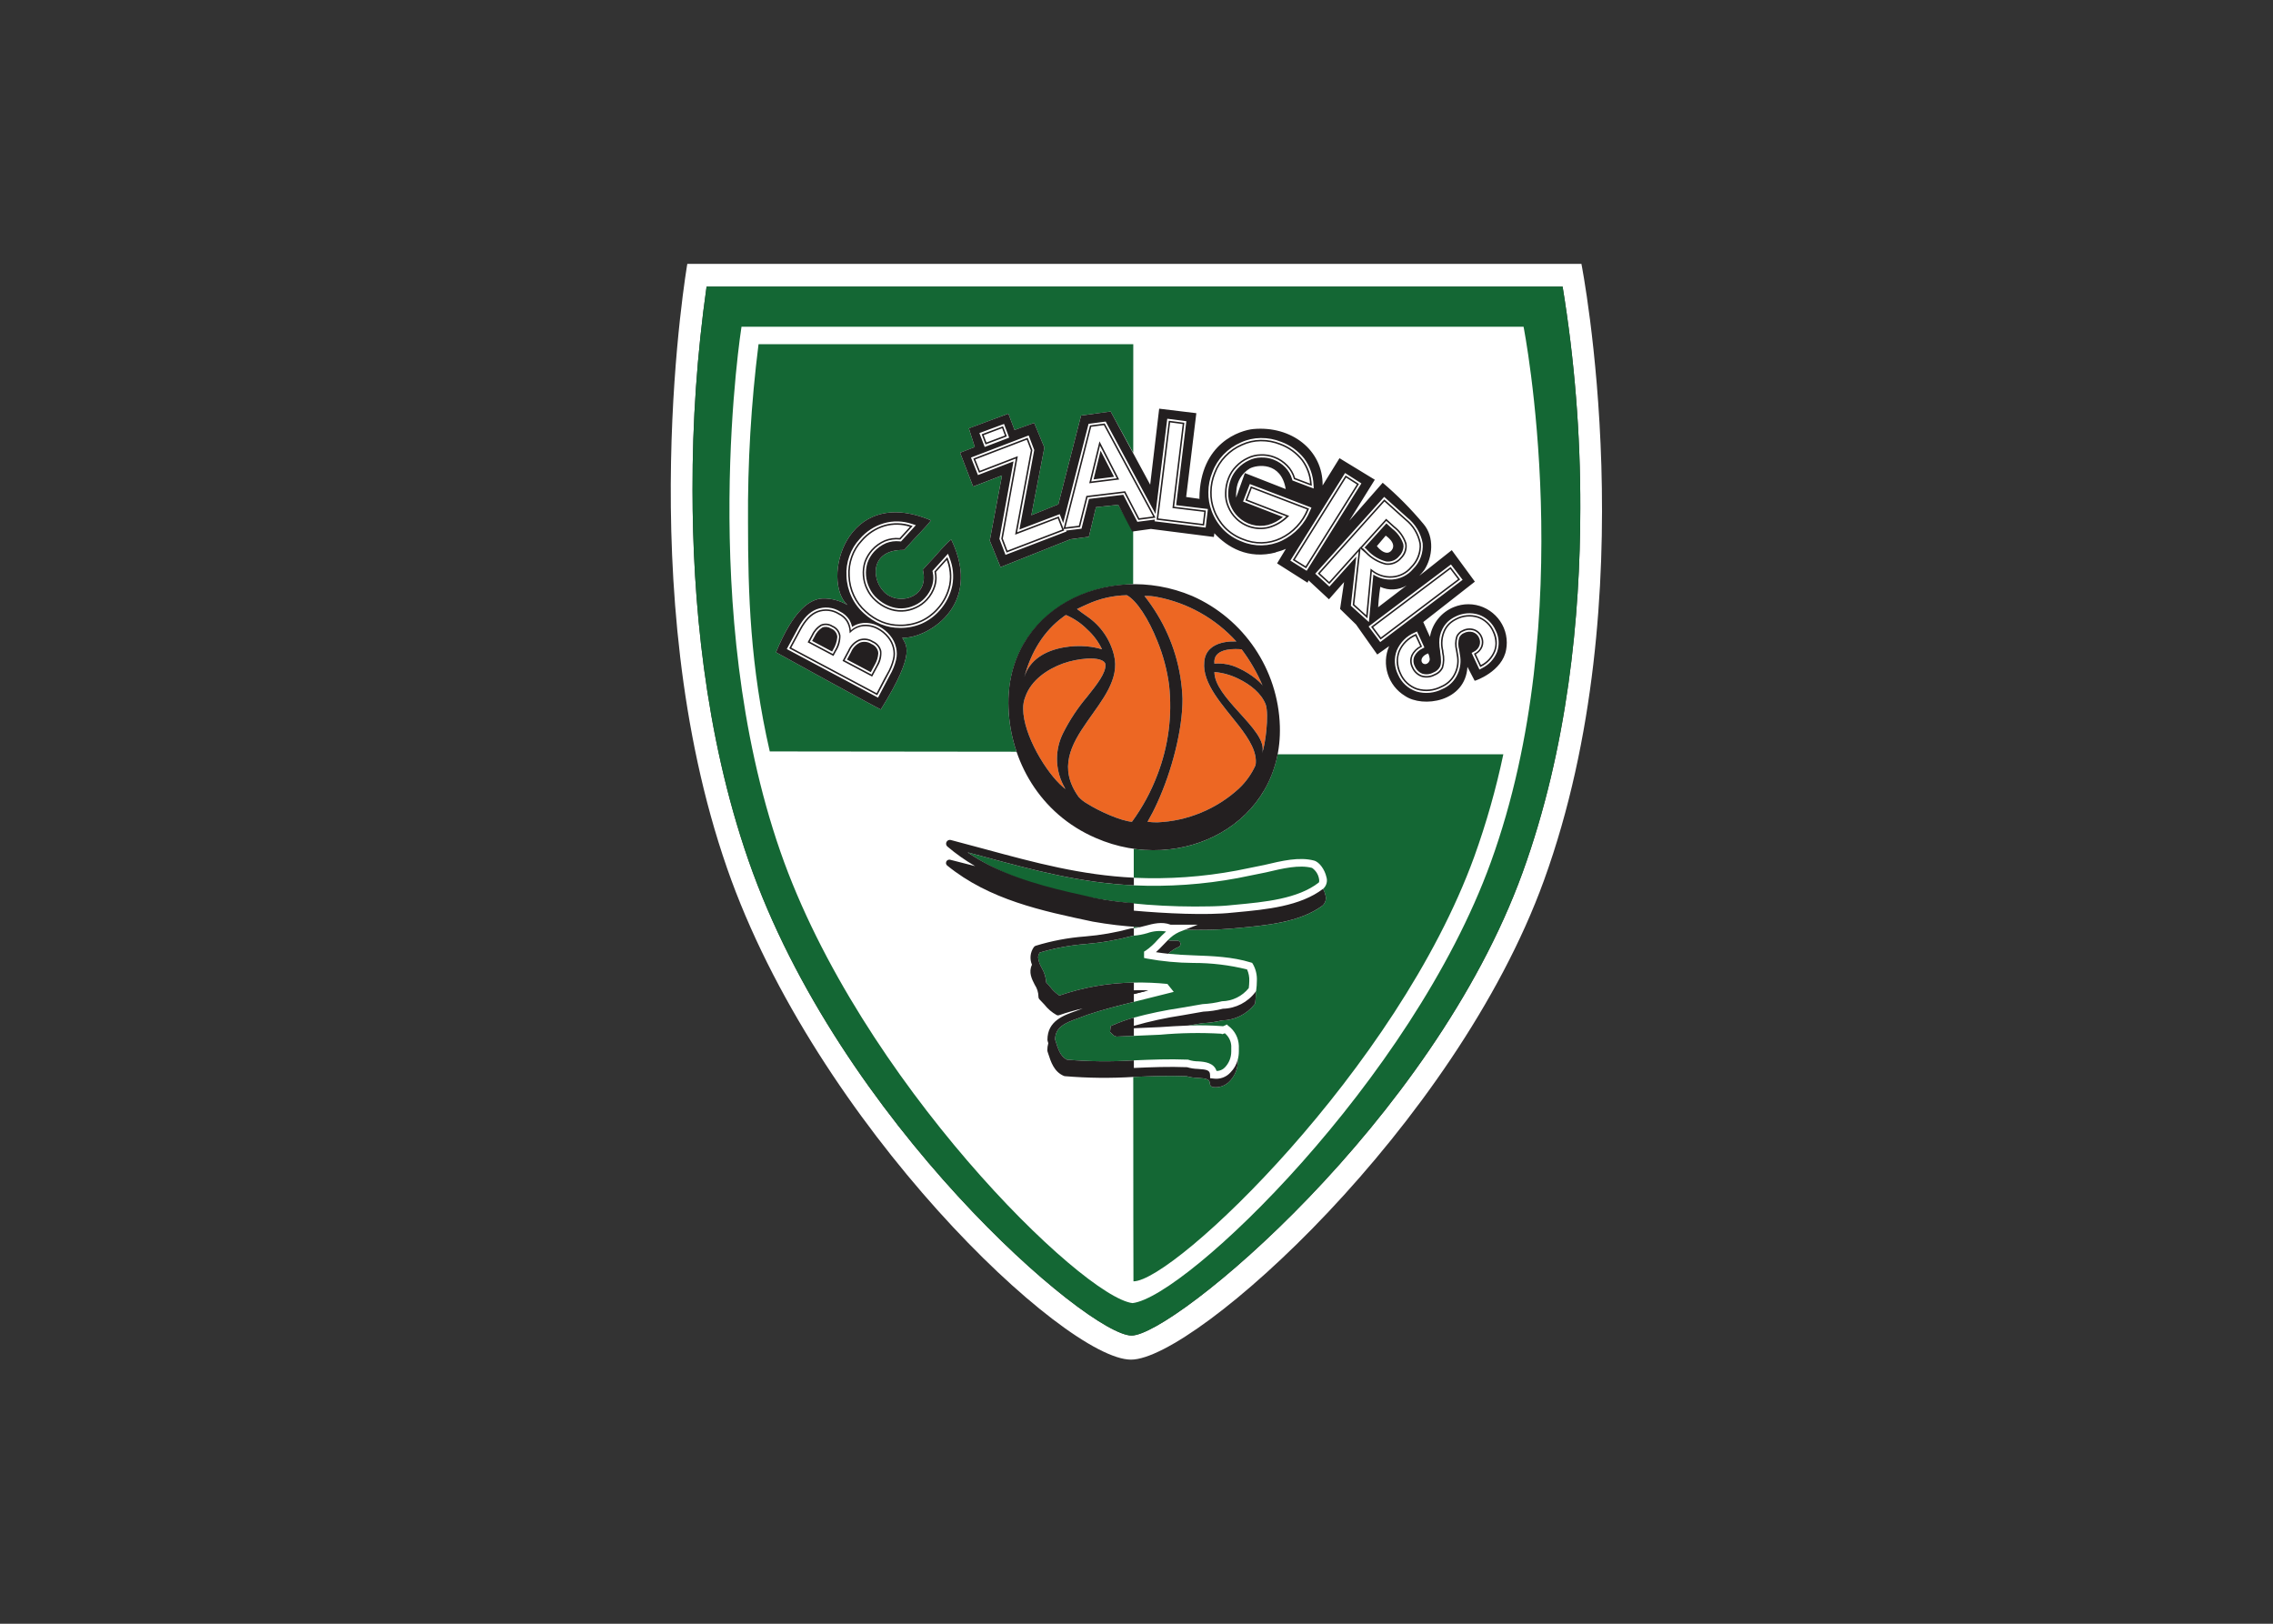 <svg clip-rule="evenodd" fill-rule="evenodd" stroke-linejoin="round" stroke-miterlimit="2" viewBox="0 0 560 400" xmlns="http://www.w3.org/2000/svg"><rect x="0" y="0" width="560" height="400" fill="#333333" stroke="none"/><g transform="matrix(1.114 0 0 1.114 165.256 65)"><path d="m10.405 8.339 183.03.32 4.472 33.859-1.597 38.011-9.903 49.511-11.498 27.151-21.721 32.582-19.165 18.526-20.763 18.847-11.5 5.749-15.012-6.709-19.805-18.845-10.541-14.374-20.124-28.429-21.401-47.914-6.708-44.399.319-28.11z" fill="#fff"/><path d="m3.66 0s-12.53 72.318 8.776 133.597c19.77 56.877 74.667 108.717 89.352 108.717 14.225 0 71.637-51.683 91.326-105.97 22.809-62.894 8.285-136.344 8.285-136.344zm193.581 5.037c2.647 16.205 3.955 32.6 3.91 49.02 0 23.839-2.771 52.992-12.771 80.568-19.996 55.134-77.221 102.362-86.469 102.362-9.574 0-64.606-47.189-84.717-105.043-9.768-28.095-12.378-58.005-12.378-81.943-.04-15.043.997-30.069 3.102-44.964z" fill="#fff"/><path d="m197.241 5.037c2.647 16.205 3.955 32.6 3.91 49.02 0 23.839-2.771 52.992-12.771 80.568-19.996 55.134-77.221 102.362-86.469 102.362-9.574 0-64.606-47.189-84.717-105.043-9.768-28.095-12.378-58.005-12.378-81.943-.04-15.043.997-30.069 3.102-44.964zm-131.595 125.102c1.705.456 3.439.919 3.439.919 11.197 3.034 21.434 5.801 33.333 6.377v.002c7.694.342 15.402-.197 22.974-1.608l.025-.004-.014.001-.002.001.002-.001h.002c.224-.046 6.192-1.252 6.192-1.252 3.789-.898 7.367-1.746 10.228-1 .794.547 1.342 1.384 1.526 2.33.113.508.052.836-.053.923-4.646 3.611-11.938 4.289-18.37 4.891l-.89.083c-.089.01-.179.018-.269.028-.09.009-.181.018-.274.027-.092.008-.183.016-.277.025-.094.008-.188.016-.282.024h-.001c-.095.007-.19.015-.286.022h-.001c-.096.007-.194.014-.291.02l-.001.001c-.098.007-.196.013-.294.02h-.002l-.299.017h-.002c-.1.006-.2.011-.302.017h-.003c-.1.005-.202.011-.304.015l-.002.001c-.104.005-.207.008-.311.012l-.002.001c-.103.004-.207.009-.312.013h-.003c-.105.004-.21.008-.316.011h-.004c-.105.004-.211.007-.318.01h-.004c-.106.003-.213.005-.32.008h-.005c-.109.003-.216.006-.324.007l-.004.001c-17.799.404-39.985-2.579-53.579-11.942zm21.964 45.843c-1.441-.701-1.976-2.396-2.529-4.204 0 0-.042-.138-.08-.264.043-2.699 2.092-3.636 5.226-4.733l1.91-.717c3.191-1.08 6.759-1.995 10.298-2.867l.038-.01.027-.006.028-.007c2.905-.718 5.808-1.452 8.712-2.183l-.814-1.014-.585-.742c-2.43-.245-4.872-.346-7.314-.304-.03.001-.061.001-.092.002v-.001c-5.617.072-11.186 1.041-16.496 2.87-.757-.509-1.427-1.136-1.986-1.857-.558-.72-.59-.65-.918-1.009l.002-.024c-.079-1.139-.422-2.244-1.002-3.227-.433-.711-.705-1.508-.796-2.335.03-.375.151-.736.355-1.052 3.333-.989 6.76-1.624 10.226-1.894 3.491-.291 6.948-.898 10.329-1.813.09-.002.179-.025.269-.033v.003c1.01-.086 2.008-.273 2.979-.561 1.328-.474 2.757-.598 4.147-.358-.664.575-1.287 1.226-1.898 1.868-.758.88-1.621 1.663-2.572 2.331l-.401.245v1.4l.662.144c3.371.617 6.788.938 10.215.962 4.012-.012 8.009.47 11.903 1.435.361.795.53 1.664.493 2.536-.007.532-.046 1.063-.116 1.589-1.442 1.802-3.614 2.869-5.921 2.91-1.405.351-2.842.564-4.289.635-.158.015-4.816.829-4.816.829-3.501.519-6.968 1.239-10.386 2.159v.001c-1.62.456-3.206 1.025-4.746 1.705-.272.121-.373.091-.406.386l-.121 1.076.826.79.159.08c.149.086.315.14.487.156l3.801-.164 5.785-.25c4.508-.408 9.04-.483 13.559-.225.057.039.163.112.163.112s.312-.105.617-.21c.832.683 1.345 1.681 1.416 2.755v1.273c.007 1.321-.506 2.593-1.428 3.539-.475.499-1.138.777-1.828.767-.568-1.807-2.573-2.037-4.023-2.123-.711 0-1.417-.106-2.096-.317l-.143-.061-.154-.006c-4.112-.162-7.964 0-11.691.157h-.008l-.003.001h-.031l-.002.001h-.009l-.002.001h-.028l-.003.001h-.023l-.01.001h-.006l-.002.001h-.025l-.002.001h-.02l-.002.001h-.001c-4.933.321-9.883.27-14.808-.152zm-25.571-115.002c-.629.232-3.992 4.14-3.992 4.14s-1.771 1.872-2.307 2.51c1.496 5.858-4.661 7.892-7.977 5.422-3.496-2.605-4.05-9.972 3.863-9.784 2.498-2.847 4.865-5.124 5.922-6.543-19.067-8.054-24.244 13.461-18.477 18.712-1.644-.971-3.525-1.47-5.434-1.441-2.809.1-6.439 2.421-10.366 11.894.677.399 22.125 12.178 23.184 12.651 8.102-13.025 5.421-14.271 4.74-15.875 4.919.356 18.068-6.686 10.844-21.687zm82.948 74.555c-.33-1.469-1.472-3.258-2.74-3.586-3.264-.853-7.04.043-11.037.991l-6.084 1.231c-7.453 1.392-15.04 1.925-22.615 1.589l-.076-.003v-.009l-.041-.002v-6.396c14.618 2.074 28.999-6.278 31.824-20.906h49.914c-1.618 7.675-3.762 15.23-6.418 22.61-17.08 47.058-66.425 93.945-75.386 93.945-.023 0-.036-21.02-.043-45.208.044-.002.204-.003.248-.005 3.682-.147 7.494-.304 11.533-.151.775.227 1.577.351 2.384.368 2.103.114 2.762.314 2.787 1.325.017.368.301.672.666.714 1.359.198 2.732-.276 3.678-1.27 1.159-1.169 1.814-2.747 1.822-4.393 0-.127-.005-.256-.014-.384.165-.597.249-1.213.249-1.832v-1.259c-.065-1.733-.912-3.347-2.301-4.385l-.393-.337-.152.134s-.486.204-.639.268l-.175-.014c-2.523-.191-5.054-.235-7.582-.13 1.343-.225 3.125-.52 3.182-.529 1.453-.062 2.896-.265 4.31-.606 2.814-.042 5.466-1.345 7.218-3.548.074-.097.121-.211.137-.332.097-.647.146-1.3.149-1.954 0-.182-.005-.368-.014-.558l.07-.101.029-.199c.094-.678.143-1.362.145-2.048.071-1.31-.237-2.614-.889-3.753l-.165-.24-.278-.085c-4.088-1.264-8.457-1.422-12.679-1.574-1.924-.068-3.778-.168-5.588-.351.648-.626 1.406-1.127 2.236-1.477.286-.11.476-.386.477-.692 0-.043-.004-.086-.011-.128-.063-.351-.372-.608-.728-.607h-1.636c-.131-.048-.262-.091-.392-.128.698-.747 1.536-1.351 2.466-1.777l1.336-.524c3.431.131 6.867.052 10.288-.237-.007.002.872-.079.872-.079 6.648-.595 14.181-1.27 19.215-5.001.661-.596.907-1.532.623-2.376-.109-.465-.278-.914-.504-1.336.029-.022.058-.044.088-.066.697-.668.945-1.684.634-2.599zm-41.248 11.153c-.434.102-.876.173-1.321.212v.001l-.023.002v-.325c.439.037.888.073 1.344.11zm84.864-132.789h-172.958s-9.956 62.743 8.602 116.084c17.577 50.525 66.757 98.471 77.876 99.831 11.86-1.36 61.712-49.203 79.22-97.442 19.867-54.743 7.26-118.473 7.26-118.473zm-166.706 93.922c-4.323-18.813-4.811-34.811-4.811-50.602-.098-13.19.68-26.372 2.327-39.459h82.877l-.008 24.019-4.996-9.125-6.544.89-5.026 19.632-5.968 2.408 2.879-14.972-2.251-5.445-4.346 1.57-1.36-3.612-8.744 3.247 1.309 4.135-3.246 1.257 2.88 7.485 6.387-2.46-2.709 14.403 2.382 5.875 15.466-6.165 4.073-.554 1.571-6.544 4.921-.524 3.305 5.698-.005 11.863c-14.739.248-28.218 10.612-27.569 27.329.116 3.307.717 6.58 1.782 9.713z" fill="#146734"/><path d="m131.577 97.444c-.961-2.486-3.404-4.414-5.97-5.661-1.677-.848-3.503-1.366-5.375-1.523 0 2.81 2.687 5.86 5.375 8.831 3.008 3.333 6.011 6.505 5.169 9.114.722-1.806 1.569-8.473.801-10.761zm-11.345-9.031c1.849-.16 3.708.187 5.375 1.004 2.926 1.323 5.25 3.491 5.334 3.973-1.223-2.9-2.799-5.638-4.695-8.15-.079 0-.319-.04-.639-.04-1.682-.079-5.735 0-5.375 3.213zm-2.243-.364c.359-5.137 7.098-4.534 7.098-4.534-4.605-5.087-10.742-8.541-17.481-9.836-.936-.193-1.892-.274-2.847-.241 1.034 1.304 1.985 2.671 2.847 4.095 3.422 5.629 5.341 12.044 5.571 18.627.04 6.784-2.362 16.019-5.571 23.004-.649 1.44-1.37 2.846-2.161 4.214.717.085 1.439.127 2.161.124 6.684-.291 13.058-2.922 18.001-7.431 1.576-1.474 2.843-3.247 3.727-5.215.441-2.813-1.403-5.744-3.727-8.754-3.529-4.536-8.1-9.273-7.618-14.053zm-7.779 5.1c-.445-3.35-1.321-6.629-2.604-9.755-1.924-4.858-4.571-8.953-6.738-10.117-3.032.054-6.02.737-8.775 2.005-.723.324-1.445.647-2.249 1.047.644.523 1.405 1.043 2.249 1.646 2.963 2.02 5.076 5.067 5.931 8.55 1.325 5.299-2.606 9.915-5.931 14.695-3.53 5.059-6.456 10.277-1.888 16.661.549.59 1.186 1.091 1.888 1.485 2.725 1.725 7.455 3.814 9.899 4.012 2.331-3.182 4.22-6.667 5.614-10.358 2.449-6.318 3.342-13.134 2.604-19.871zm-23.451-8.31c1.759-.321 3.553-.402 5.334-.24 1.114.101 2.214.316 3.284.641-.795-1.672-1.911-3.173-3.284-4.415-1.343-1.351-2.937-2.429-4.692-3.172-.229.123-.445.271-.642.441-4.25 3.095-7.095 7.749-8.579 13.329 1.123-3.856 4.65-5.86 8.579-6.584zm0 18.948c1.451-2.892 3.241-5.6 5.334-8.067 2.242-2.812 4.127-5.221 4.048-7.107-.121-1.005-1.764-1.447-4.048-1.324-1.819.119-3.613.483-5.334 1.082-3.528 1.284-7.054 3.694-8.339 7.349-.337.842-.5 1.743-.481 2.65v.079c.041 5.74 5.129 14.13 8.82 17.26.18.138.353.286.518.443-.159-.36-.358-.68-.518-1.003-1.787-3.573-1.787-7.788 0-11.362z" fill="#ed6723"/><path d="m126.569 52.563s7.38 2.861 8.815 3.415c-.963.836-2.104 1.443-3.335 1.775-2.359.563-4.85-.129-6.579-1.83-.712-.69-1.274-1.519-1.653-2.436-.385-.881-.564-1.839-.524-2.8.004-1.03.196-2.05.565-3.01.345-.925.881-1.767 1.573-2.47.686-.733 1.508-1.325 2.421-1.743.831-.411 1.745-.629 2.673-.637.938-.038 1.874.115 2.751.45.99.371 1.884.958 2.617 1.718.726.733 1.251 1.641 1.522 2.636l.078.27 4.707 1.778-.049-.864c-.099-2.077-.812-4.08-2.049-5.753-1.323-1.68-3.086-2.961-5.093-3.699-1.443-.579-2.986-.867-4.54-.846-1.509.013-2.999.346-4.37.976-1.453.625-2.765 1.535-3.86 2.676-1.077 1.118-1.913 2.446-2.455 3.901-.576 1.394-.877 2.887-.884 4.395-.034 1.432.212 2.857.722 4.195.574 1.535 1.456 2.935 2.592 4.115 1.155 1.159 2.544 2.056 4.075 2.631 2.837 1.191 6.05 1.126 8.836-.179 2.888-1.38 5.15-3.803 6.329-6.78l.242-.54-13.631-5.216-1.496 3.871z" fill="#fff"/><g fill="#231f20"><path d="m158.103 56.488-5.73 6.347 1.34 1.162c1.195 1.252 2.725 2.135 4.406 2.545 1.326.166 2.648-.357 3.501-1.386.908-.87 1.319-2.142 1.092-3.379-.483-1.479-1.403-2.778-2.637-3.725l-1.859-1.688zm.136.354c.215.194 1.61 1.461 1.61 1.461 1.181.9 2.065 2.136 2.535 3.545.044.207.067.418.068.631-.042.923-.428 1.798-1.082 2.451-.778.944-1.987 1.427-3.202 1.278-1.615-.401-3.083-1.255-4.229-2.461-1.147-1.206-.878-.761-1.087-.94.217-.241 5.173-5.732 5.387-5.965z"/><path d="m105.581 160.682c-1.053-.037-2.1-.037-3.146-.02v.805c.444-.11.891-.221 1.334-.329 0 0 1.033-.259 1.812-.456z"/><path d="m121.554 170.099c-.176-.118-.35-.237-.35-.237.067.045.208.147.35.237z"/><path d="m110.023 152.563c.648-.627 1.406-1.128 2.236-1.478.286-.11.476-.386.476-.692.001-.043-.003-.086-.01-.128-.063-.351-.372-.608-.728-.607h-1.637c-.13-.048-.261-.09-.391-.127-.375.365-.742.752-1.105 1.135-.505.533-1.025 1.06-1.561 1.546.897.143 1.803.258 2.72.351zm-7.605-5.662c-.144.013-.29.029-.431.029-.084 0-.167.012-.248.037-3.308.897-6.691 1.489-10.107 1.769-3.711.276-7.379.968-10.935 2.063-.168.06-.313.171-.414.318-.793 1.134-.943 2.601-.398 3.872-.81 1.675-.028 3.184.613 4.428.519.777.804 1.687.82 2.621-.007.233.079.459.24.627l1.082 1.141c.732.937 1.644 1.719 2.682 2.299.181.094.393.108.584.039 1.703-.596 3.439-1.091 5.2-1.484-.551.207-1.435.537-1.435.537-2.835.993-6.365 2.228-6.365 6.391 0 .084.013.168.037.249l.133.431.022.072c-.148.512-.222 1.043-.217 1.576-.001.078.011.155.035.23l.135.426c.615 1.918 1.314 4.093 3.487 5.004.066.031.138.049.211.056 5.117.43 10.259.481 15.384.154 3.682-.147 7.493-.304 11.533-.151.775.227 1.577.351 2.384.368 2.103.114 2.762.314 2.787 1.325.017.368.301.672.666.714 1.359.198 2.732-.276 3.678-1.27 1.159-1.169 1.814-2.747 1.822-4.393 0-.127-.005-.255-.015-.384-.272 1.053-.817 2.015-1.58 2.789-.951 1.068-2.38 1.586-3.794 1.373l-.73-.079-.02-.733c-.028-1.005-.629-1.194-2.685-1.317-.813-.019-1.62-.147-2.399-.381-4.03-.159-7.835.001-11.514.157-.085.004-.165.007-.248.009v-1.679c-4.933.321-9.883.27-14.808-.152-1.441-.701-1.976-2.396-2.529-4.204 0 0-.042-.138-.08-.264.043-2.699 2.092-3.636 5.226-4.733l1.91-.717c3.191-1.08 6.759-1.995 10.298-2.867l.011-.003-.028.007v-1.73c.45-.111.903-.223 1.351-.333 0 0 1.033-.259 1.812-.456-1.058-.037-2.111-.036-3.163-.018v-1.73l.017-.001v-.001c-5.617.072-11.186 1.041-16.496 2.87-.757-.509-1.427-1.136-1.986-1.857-.558-.72-.59-.65-.918-1.009l.002-.024c-.079-1.139-.422-2.244-1.002-3.227-.433-.711-.705-1.508-.796-2.335.029-.375.151-.736.355-1.052 3.333-.989 6.76-1.624 10.226-1.894 3.491-.291 6.948-.898 10.329-1.813.09-.002.179-.025.269-.033zm11.982 21.538c1.342-.224 3.122-.519 3.178-.528 1.453-.062 2.896-.265 4.31-.606 2.814-.042 5.466-1.345 7.218-3.548.074-.097.121-.211.137-.332.097-.647.146-1.3.149-1.954 0-.182-.005-.368-.014-.557l.07-.102-.114.166c-1.701 2.3-4.377 3.684-7.237 3.743-1.413.367-2.862.582-4.321.64l-4.695.823c-3.601.54-7.163 1.315-10.663 2.321v-1.819c-1.62.456-3.206 1.025-4.746 1.705-.272.121-.373.091-.406.386l-.121 1.076.826.79.159.08c.149.086.315.14.487.156l3.801-.164v-1.68c2.53-.109 5.675-.246 5.675-.246 2.14-.141 4.225-.278 6.307-.35zm-11.873-5.265.203-.05zm.26-.065c.019-.003.036-.008.055-.013-.019.005-.036.01-.055.013zm.326-.08c.018-.005.037-.009.055-.013-.018.004-.037.008-.055.013zm.072-.017.091-.024zm.146-.036c.017-.005.036-.009.053-.014-.017.005-.036.009-.053.014zm.108-.027c.072-.018.144-.036.217-.053-.073.017-.145.035-.217.053zm.239-.059.027-.007zm-1.16 13.239h-.006l-.003.001zm-.033.001-.009.001zm-.011.001h-.003l-.003.001h-.003zm42.295-36.595c-.109-.465-.279-.914-.504-1.336-5.057 3.87-12.559 4.572-19.182 5.19 0 0-.887.083-.875.082-5.695.624-14.864.181-21.782-.44l-.008-.001v-1.673l.017.001c-2.887-.199-5.759-.576-8.599-1.129-7.599-1.673-15.338-3.38-22.393-6.77-.041-.02-.081-.038-.122-.059-.107-.051-.213-.103-.319-.156l-.101-.05c-.099-.048-.198-.098-.296-.147l-.122-.062-.321-.164c-.03-.016-.06-.031-.09-.048-.121-.062-.241-.125-.361-.189l-.026-.014c-.111-.059-.222-.118-.332-.178-.039-.021-.078-.042-.116-.064-.114-.061-.227-.124-.341-.187l-.057-.033c-.124-.068-.247-.138-.371-.209l-.006-.002-.012-.008c-.119-.068-.238-.137-.356-.206-.025-.015-.051-.031-.077-.045-.247-.146-.493-.294-.737-.444l-.068-.041c-.118-.073-.237-.147-.355-.222l-.039-.024c-.125-.08-.25-.159-.375-.24l-.005-.003c-.127-.083-.254-.166-.381-.25l-.032-.021c-.127-.084-.253-.169-.379-.255 1.705.456 3.439.919 3.439.919 11.197 3.034 21.434 5.801 33.333 6.377v-1.678l.017.001v-.01c-11.728-.575-21.845-3.31-32.911-6.311l-7.577-2.024c-.07-.018-.142-.028-.214-.028-.461 0-.84.379-.84.84 0 .246.109.481.298.64 1.908 1.618 3.956 3.063 6.12 4.319l-5.53-1.411c-.058-.015-.118-.022-.178-.022-.404 0-.736.332-.736.736 0 .223.102.435.276.575 9.317 7.573 20.943 10.022 32.181 12.394 3.445.615 6.923 1.026 10.415 1.232.397-.089.804-.197 1.221-.309 1.721-.463 3.664-.976 5.576-.248h6.031l-2.796 1.098c3.431.131 6.867.052 10.288-.237-.007.002.872-.079.872-.079 6.648-.595 14.18-1.27 19.215-5.001.661-.596.907-1.532.623-2.376zm-10.062-37.313c.643 21.559-21.769 33.039-40.733 24.729-12.469-5.379-18.88-17.222-19.283-28.782-.843-21.722 21.689-32.721 40.61-24.732 11.461 5.039 19.033 16.27 19.406 28.785zm-3.13-4.779c-.961-2.486-3.404-4.414-5.97-5.661-1.677-.848-3.503-1.366-5.375-1.523 0 2.81 2.687 5.86 5.375 8.831 3.008 3.333 6.011 6.505 5.169 9.114.722-1.806 1.569-8.473.801-10.761zm-11.345-9.031c1.849-.16 3.708.187 5.375 1.004 2.926 1.323 5.25 3.491 5.334 3.973-1.223-2.9-2.799-5.638-4.695-8.15-.079 0-.319-.04-.639-.04-1.682-.079-5.735 0-5.375 3.213zm-2.243-.364c.359-5.137 7.098-4.534 7.098-4.534-4.605-5.087-10.742-8.541-17.481-9.836-.936-.193-1.892-.274-2.847-.241 1.034 1.304 1.985 2.671 2.847 4.095 3.422 5.629 5.341 12.044 5.571 18.627.04 6.784-2.362 16.019-5.571 23.004-.649 1.44-1.37 2.846-2.161 4.214.717.085 1.439.127 2.161.124 6.684-.291 13.058-2.922 18.001-7.431 1.576-1.474 2.843-3.247 3.727-5.215.441-2.813-1.403-5.744-3.727-8.754-3.529-4.536-8.1-9.273-7.618-14.053zm-7.779 5.1c-.445-3.35-1.321-6.629-2.604-9.755-1.924-4.858-4.571-8.953-6.738-10.117-3.032.054-6.02.737-8.775 2.005-.723.324-1.445.647-2.249 1.047.644.523 1.405 1.043 2.249 1.646 2.963 2.02 5.076 5.067 5.931 8.55 1.325 5.299-2.606 9.915-5.931 14.695-3.53 5.059-6.456 10.277-1.888 16.661.549.59 1.186 1.091 1.888 1.485 2.725 1.725 7.455 3.814 9.899 4.012 2.331-3.182 4.22-6.667 5.614-10.357 2.449-6.319 3.342-13.135 2.604-19.872zm-23.451-8.31c1.759-.321 3.553-.402 5.334-.24 1.114.101 2.214.316 3.284.641-.795-1.672-1.911-3.173-3.284-4.415-1.343-1.351-2.937-2.429-4.692-3.172-.229.123-.445.271-.642.441-4.25 3.095-7.095 7.749-8.579 13.329 1.123-3.856 4.65-5.86 8.579-6.584zm0 18.948c1.451-2.892 3.241-5.6 5.334-8.067 2.242-2.812 4.127-5.221 4.048-7.107-.121-1.005-1.764-1.447-4.048-1.324-1.819.119-3.613.483-5.334 1.082-3.528 1.284-7.054 3.694-8.339 7.349-.337.842-.5 1.743-.481 2.65v.079c.041 5.74 5.129 14.13 8.82 17.26.18.138.353.286.518.443-.159-.36-.358-.68-.518-1.003-1.787-3.573-1.787-7.788 0-11.362zm-24.72-42.807c-.629.232-3.992 4.14-3.992 4.14s-1.771 1.872-2.307 2.51c1.496 5.858-4.661 7.892-7.977 5.422-3.496-2.605-4.05-9.972 3.863-9.784 2.498-2.847 4.865-5.124 5.922-6.543-19.067-8.054-24.244 13.461-18.477 18.712-1.644-.971-3.525-1.47-5.434-1.441-2.809.1-6.439 2.421-10.366 11.894.677.399 22.125 12.178 23.184 12.651 8.102-13.025 5.421-14.271 4.74-15.875 4.919.356 18.068-6.686 10.844-21.687zm-.406 3.98-.327-.848-3.434 3.8.066.284c.22.959.182 1.96-.11 2.9-.326 1.033-.877 1.981-1.614 2.775-.64.699-1.417 1.259-2.282 1.645-1.778.846-3.834.901-5.654.151-.951-.384-1.825-.936-2.579-1.631-.753-.654-1.356-1.463-1.768-2.372-.851-1.74-1.002-3.743-.421-5.591.317-.881.8-1.694 1.423-2.393.74-.825 1.649-1.479 2.666-1.917.964-.377 2.005-.515 3.033-.403l.285.03 3.282-3.603-.833-.265c-2.007-.694-4.181-.752-6.222-.165-2.08.619-3.937 1.825-5.348 3.473-1.022 1.088-1.804 2.379-2.295 3.788-.509 1.413-.726 2.914-.637 4.412.056 1.585.434 3.141 1.109 4.575.652 1.408 1.59 2.664 2.755 3.688 1.096 1.022 2.369 1.836 3.756 2.403 1.338.539 2.767.813 4.21.807 1.644.024 3.275-.294 4.789-.935 1.489-.661 2.82-1.63 3.906-2.844 1.444-1.575 2.438-3.509 2.879-5.6.383-2.073.163-4.213-.635-6.164zm-11.809 19.859c-.224-.977-.679-1.886-1.328-2.65-.663-.822-1.486-1.499-2.42-1.992-1.099-.606-2.355-.868-3.604-.751-.85.089-1.665.386-2.373.864-.115-.548-.316-1.074-.594-1.56-.501-.788-1.211-1.423-2.05-1.834-1.565-.983-3.506-1.169-5.228-.5-1.551.602-2.89 1.967-4.077 4.167l-2.488 4.617 20.176 10.745 2.605-4.94c.632-1.066 1.1-2.221 1.386-3.427.218-.9.216-1.84-.005-2.739zm-10.846 2.686c.316-.593.901-1.684.901-1.684.384-.919 1.098-1.661 2.001-2.081.844-.296 1.782-.174 2.522.328.725.292 1.268.915 1.458 1.673.025.135.037.271.037.408-.062.869-.32 1.712-.754 2.467s-.585 1.088-.9 1.675c-.764-.405-4.495-2.379-5.265-2.786zm-3.073-2.177s-.112.202-.218.402c-.728-.386-3.682-1.951-4.422-2.344.237-.443.539-.996.539-.996.365-.817.965-1.507 1.723-1.982.637-.237 1.352-.152 1.915.228.709.26 1.229.878 1.365 1.621.016.1.024.202.024.304-.086.982-.404 1.931-.926 2.767zm13.538-.417c-.211-.918-.638-1.773-1.247-2.492-.631-.784-1.417-1.43-2.309-1.897-1.027-.567-2.202-.813-3.371-.707-.999.117-1.938.542-2.686 1.215-.065-.74-.291-1.457-.662-2.101-.463-.723-1.115-1.304-1.886-1.681-1.464-.928-3.285-1.109-4.904-.488-1.469.568-2.74 1.875-3.883 3.991l-2.301 4.268 19.48 10.375 2.422-4.591c.61-1.035 1.064-2.153 1.349-3.32.206-.845.205-1.727-.002-2.572zm-.327 2.502c-.279 1.135-.723 2.224-1.318 3.23s-2.117 4.016-2.265 4.295c-.292-.156-18.589-9.904-18.881-10.058.149-.276 2.14-3.968 2.14-3.968 1.105-2.044 2.317-3.3 3.711-3.841 1.528-.58 3.243-.404 4.622.475.716.348 1.324.887 1.754 1.558.398.675.625 1.437.661 2.22l.018.366.267-.252c.738-.725 1.7-1.179 2.729-1.288 1.101-.1 2.208.133 3.175.669.851.447 1.602 1.063 2.206 1.812.576.68.981 1.488 1.181 2.357.195.797.195 1.629 0 2.425zm12.152-22.31-.1-.255-2.868 3.175.023.086c.232 1.027.192 2.096-.118 3.102-.344 1.088-.925 2.087-1.701 2.924-.675.738-1.495 1.33-2.408 1.737-.945.436-1.968.679-3.008.713-1.011.008-2.015-.18-2.956-.553-.995-.401-1.908-.979-2.696-1.707-.791-.688-1.425-1.537-1.861-2.491-.478-.931-.748-1.956-.792-3.002-.081-.977.039-1.96.355-2.888.338-.929.848-1.786 1.503-2.527.778-.868 1.735-1.556 2.806-2.016 1.025-.402 2.133-.55 3.228-.431l.085.008 2.737-3.001-.249-.081c-1.934-.669-4.027-.726-5.995-.164-2.008.601-3.802 1.768-5.165 3.361-.986 1.049-1.741 2.294-2.215 3.653-.492 1.364-.701 2.814-.615 4.262.051 1.532.413 3.038 1.066 4.426.63 1.361 1.537 2.575 2.664 3.565 1.065.991 2.3 1.782 3.645 2.333 1.29.52 2.67.784 4.061.777 1.589.026 3.166-.281 4.63-.9 1.438-.638 2.724-1.574 3.771-2.748 1.399-1.52 2.362-3.389 2.786-5.41.37-2.001.157-4.066-.613-5.949zm.283 5.884c-.414 1.962-1.349 3.776-2.707 5.25-1.016 1.138-2.263 2.047-3.658 2.664-1.42.601-2.95.899-4.492.873-1.349.006-2.685-.251-3.936-.754-1.308-.536-2.509-1.305-3.542-2.27-1.094-.96-1.976-2.139-2.587-3.46-.634-1.348-.985-2.811-1.033-4.299-.086-1.404.116-2.81.594-4.134.46-1.316 1.191-2.521 2.146-3.537 1.32-1.547 3.06-2.68 5.009-3.263 1.814-.516 3.742-.482 5.537.095-.319.349-2.166 2.374-2.259 2.478-1.122-.109-2.254.049-3.304.46-1.117.48-2.117 1.198-2.929 2.103-.685.773-1.218 1.668-1.57 2.638-.643 2.032-.48 4.235.454 6.151.454.994 1.115 1.879 1.939 2.596.816.752 1.762 1.35 2.791 1.765 2.007.825 4.271.765 6.231-.164.956-.428 1.813-1.046 2.52-1.819.809-.873 1.414-1.914 1.771-3.049.188-.608.284-1.241.284-1.877-.003-.44-.053-.877-.149-1.306.088-.098 2.039-2.257 2.374-2.63.44 1.163.673 2.395.689 3.639.001.621-.057 1.24-.173 1.85zm-14.973 14.619c-.227-.974-.906-1.784-1.825-2.178-.926-.608-2.085-.745-3.127-.371-1.074.476-1.929 1.342-2.391 2.422l-1.248 2.326 6.554 3.47 1.253-2.329c.612-1 .886-2.171.784-3.34zm-1.083 3.186s-.954 1.773-1.092 2.028c-.274-.143-5.681-3.007-5.96-3.153.14-.261 1.092-2.031 1.092-2.031.426-1.006 1.216-1.815 2.212-2.264.951-.335 2.006-.205 2.847.352.831.344 1.447 1.069 1.653 1.945.027.158.042.318.042.478-.061.931-.332 1.835-.794 2.645zm-7.962-6.612c-.155-.984-.82-1.816-1.745-2.185-.765-.492-1.723-.585-2.568-.247-.906.534-1.625 1.336-2.057 2.296l-.892 1.643 5.71 3.025.564-1.035c.677-1.038 1.022-2.258.988-3.497zm-1.282 3.336-.407.742c-.269-.144-4.837-2.564-5.112-2.709.129-.242.728-1.346.728-1.346.397-.894 1.061-1.644 1.899-2.148.75-.298 1.6-.209 2.272.238.824.321 1.421 1.054 1.569 1.926.015.113.022.228.021.343-.085 1.047-.417 2.06-.97 2.954zm136.942-9.62c-2.785 1.131-4.792 3.631-5.293 6.595l-1.48-3.279 11.415-8.934-5.107-6.966s-3.684 2.92-5.84 4.625c-.187.149-.677.527-1.348 1.042.405-.405.78-.84 1.12-1.301 1.79-2.725 2.331-7.252-.214-10.188-2.733-3.28-5.743-6.319-8.996-9.084l-7.384 8.405 5.638-9.074-7.808-4.761-3.735 6.037c.111-7.869-6.937-13.246-15.309-12.485-2.841.258-11.826 3.027-11.936 15.286l.052.158-2.984-.419 2.251-18.531-8.219-.996-1.989 16.804-8.741-16.176-6.544.89-5.026 19.632-5.968 2.408 2.879-14.972-2.251-5.445-4.346 1.57-1.36-3.612-8.744 3.247 1.309 4.135-3.246 1.257 2.88 7.485 6.387-2.46-2.709 14.403 2.382 5.875 15.466-6.165 4.073-.554 1.571-6.544 4.921-.524 3.09 5.916 4.135-.576 13.926 1.779.109-.83c2.839 3.051 7.418 5.888 13.658 4.234-.361-.065.679-.097 2.162-.787l-1.947 3.222 6.732 4.272.233-.512 4.504 4.181 3.343-3.809-.882 5.943 3.529 3.438 4.691 6.64 2.637-1.862c-1.751 4.009-.248 8.746 3.494 11.011 3.925 2.691 13.367 1.369 13.817-6.415l1.599 3.071c.102.045 6.16-2.06 6.966-6.919.091-.5.137-1.008.137-1.517 0-4.659-3.834-8.492-8.492-8.492-1.1 0-2.189.213-3.207.628zm-79.687-28.23c.259-1.06 1.115-4.563 1.551-6.352.842 1.636 2.489 4.829 2.983 5.787-1.023.127-3.496.436-4.534.565zm-7.483 7.69s-7.401 2.818-8.914 3.395c.328-1.761 3.276-17.586 3.276-17.586l-1.225-3.216-.523.2-12.243 4.686 1.549 3.87s6.394-2.464 7.864-3.03c-.321 1.758-3.12 17.14-3.12 17.14l1.346 3.538 13.487-5.167-.08-.205 3.397-.416s1.489-5.916 1.656-6.581c.662-.08 6.923-.835 7.592-.917.317.614 3.109 5.98 3.109 5.98l3.857-.498-.047.382 11.291 1.386.497-4.102s-6.08-.734-7.025-.848c.129-1.049 2.26-18.57 2.26-18.57l-4.221-.547-.069.559-2.531 20.493-11.019-20.426-.384.052-3.402.452-5.612 21.937-.766-1.962zm-12.314-19.954-5.45 2.02 1.17 3.068 5.41-2.059zm52.86 17.161s7.38 2.861 8.815 3.415c-.963.836-2.104 1.443-3.335 1.775-2.359.563-4.85-.129-6.579-1.83-.712-.69-1.274-1.519-1.653-2.436-.385-.881-.564-1.839-.524-2.8.004-1.03.196-2.05.565-3.01.345-.925.881-1.767 1.573-2.47.686-.733 1.508-1.325 2.421-1.743.831-.411 1.745-.629 2.673-.637.938-.038 1.874.115 2.751.45.99.371 1.884.958 2.617 1.718.726.733 1.251 1.641 1.522 2.636l.078.27 4.707 1.778-.049-.864c-.099-2.077-.812-4.08-2.049-5.753-1.323-1.68-3.086-2.961-5.093-3.699-1.443-.579-2.986-.867-4.54-.846-1.509.013-2.999.346-4.37.976-1.453.625-2.765 1.535-3.86 2.676-1.077 1.118-1.913 2.446-2.455 3.901-.576 1.394-.877 2.887-.884 4.395-.034 1.432.212 2.857.722 4.195.574 1.535 1.456 2.935 2.592 4.115 1.155 1.159 2.544 2.056 4.075 2.631 2.837 1.191 6.05 1.126 8.836-.179 2.888-1.38 5.15-3.803 6.329-6.78l.242-.54-13.631-5.216-1.496 3.871zm22.558-6.308-.299.479-11.807 18.891 3.617 2.248 12.101-19.318zm13.755 9.85-5.103-4.574-.372.416-14.871 16.567 3.131 2.856s4.355-4.851 5.951-6.631c-.285 2.565-1.209 10.864-1.209 10.864l3.991 3.609s.836-8.939.984-10.504c1.235.809 2.702 1.193 4.175 1.093 1.792-.116 3.461-.958 4.621-2.329 1.511-1.486 2.286-3.57 2.114-5.682-.415-2.244-1.627-4.264-3.412-5.685zm-4.665 9.713c-1.533-.391-2.924-1.21-4.011-2.359s-.431-.372-.793-.688c.615-.684 4.245-4.703 4.856-5.375.48.436 1.318 1.197 1.318 1.197 1.118.85 1.958 2.013 2.413 3.341.039.182.059.367.061.553-.043.825-.394 1.605-.984 2.183-.689.851-1.773 1.286-2.86 1.148zm14.333.661-.445.336-17.772 13.378 2.572 3.444 18.219-13.761zm9.893 14.608c-.703-1.627-2.051-2.891-3.719-3.49-1.727-.558-3.606-.406-5.221.421-.596.289-1.148.662-1.64 1.106-.477.456-.874.989-1.174 1.577-.499.938-.75 1.988-.727 3.05.007.602.068 1.203.184 1.794.004.052.03.363.03.363l.009.075.006.066c.095.563.146 1.133.152 1.705.023.439-.042.879-.193 1.292-.308.619-.844 1.096-1.495 1.329-.741.406-1.615.499-2.425.259-.76-.292-1.367-.884-1.678-1.636-.36-.678-.399-1.483-.106-2.192.368-.759.987-1.368 1.751-1.723l.476-.245-1.631-3.541-.512.236c-1.776.75-3.194 2.16-3.955 3.931-.66 1.733-.57 3.666.249 5.33.761 1.787 2.254 3.163 4.096 3.777 1.912.562 3.97.363 5.739-.553 1.332-.56 2.434-1.557 3.123-2.826.716-1.285 1.007-2.764.832-4.225-.001-.019-.249-1.596-.249-1.596-.254-.873-.258-1.8-.01-2.675.093-.235.237-.447.421-.621.162-.181.365-.32.592-.406.622-.338 1.352-.418 2.032-.223.613.196 1.109.65 1.358 1.242.257.535.292 1.151.097 1.711-.219.613-.675 1.113-1.266 1.386l-.471.25 1.73 3.687.52-.282c1.537-.738 2.742-2.028 3.374-3.612.56-1.553.452-3.271-.299-4.741zm-55.475-34.821-1.938 5.444c-.017-.525.003-1.05.06-1.571.123-2.001 1.217-3.819 2.927-4.866 1.595-.883 6.961-1.6 7.987 4.531zm29.242 16.091 1.906-2.251s2.565 1.638 1.315 3.237c-1.389 1.775-3.702-1.374-3.221-.986zm.233 13.578c-.013-.105.177-2.608.474-4.504 1.872.866 4.057.75 5.826-.31-2.929 2.241-6.3 4.814-6.3 4.814zm10.564 12.564c-1.175.169-1.6-1.597.506-2.354.16.316.262.658.303 1.009.023.091.035.183.035.277 0 .507-.351.951-.844 1.068zm-71.151-53.182-3.142.418-5.862 22.921 3.67-.447s1.602-6.364 1.656-6.582c.22-.026 7.907-.954 8.127-.981.106.2 3.112 5.977 3.112 5.977l3.791-.491-11.237-20.83zm-.07.348c.108.201 10.667 19.777 10.893 20.196-.404.052-2.872.371-3.074.398-.105-.203-3.109-5.976-3.109-5.976l-8.588 1.038s-1.601 6.366-1.655 6.583c-.198.024-2.55.309-2.953.359.12-.464 5.629-22.008 5.686-22.225.201-.025 2.594-.346 2.8-.373zm-1.079 4.019-2.16 8.839 6.62-.829-4.352-8.448zm.217.516c.363.699 3.526 6.835 3.723 7.22-.423.053-5.229.653-5.656.707.104-.424 1.75-7.161 1.933-7.927zm-9.126 15.661s-8.674 3.305-9.202 3.506c.105-.571 3.386-18.165 3.386-18.165l-1.046-2.746-.158.061-11.871 4.542 1.258 3.139s7.629-2.941 8.152-3.141c-.103.571-3.227 17.72-3.227 17.72l1.167 3.07 12.756-4.887zm-12.36 4.884c.018-.091 3.316-18.218 3.316-18.218s-8.104 3.122-8.401 3.239c-.105-.259-.902-2.248-1.005-2.514.305-.118 11.091-4.246 11.394-4.36.103.27.861 2.261.892 2.341-.019.092-3.479 18.663-3.479 18.663s9.149-3.488 9.451-3.601c.102.26.866 2.207.967 2.473-.303.115-11.819 4.527-12.12 4.644-.105-.278-.983-2.586-1.015-2.667zm.046-24.832-.156.058-4.56 1.716.846 2.253 4.716-1.775zm-4.282 1.971c.281-.107 3.805-1.432 4.085-1.537.094.242.52 1.381.61 1.621-.281.108-3.806 1.432-4.088 1.539-.09-.244-.518-1.381-.607-1.623zm40.924-3.027-2.684 21.73 10.51 1.294.403-3.322s-6.707-.811-7.024-.849c.038-.329 2.259-18.574 2.259-18.574l-3.442-.446zm.315.21c.285.036 2.494.324 2.775.36-.039.326-2.262 18.576-2.262 18.576s6.708.81 7.027.848c-.034.282-.288 2.373-.322 2.654-.32-.039-9.523-1.172-9.841-1.21.039-.326 2.582-20.9 2.623-21.228zm20.039 3.842c-1.459.013-2.898.334-4.223.943-1.403.604-2.671 1.482-3.73 2.584-1.043 1.079-1.852 2.363-2.375 3.77-.559 1.351-.85 2.797-.858 4.259-.036 1.385.201 2.763.697 4.056.552 1.483 1.403 2.837 2.5 3.977 1.116 1.119 2.458 1.986 3.936 2.543 2.739 1.15 5.84 1.089 8.531-.168 2.802-1.344 4.995-3.697 6.141-6.585l.07-.162-12.88-4.929-1.212 3.14s8.565 3.32 9.06 3.514c-1.118 1.085-2.492 1.87-3.994 2.284-2.493.597-5.124-.135-6.95-1.934-.75-.728-1.342-1.602-1.739-2.568-.405-.932-.595-1.944-.554-2.96.005-1.073.207-2.136.595-3.136.36-.977.925-1.866 1.658-2.606.718-.767 1.579-1.386 2.535-1.824.883-.434 1.853-.664 2.837-.672.985-.039 1.967.122 2.888.474 1.045.393 1.99 1.013 2.765 1.817.77.778 1.327 1.742 1.617 2.797l.023.081 3.955 1.495-.015-.259c-.093-2.002-.779-3.931-1.971-5.542-1.279-1.621-2.983-2.857-4.921-3.569-1.393-.561-2.884-.84-4.386-.82zm-3.934 21.817c-1.434-.54-2.735-1.381-3.816-2.466-1.066-1.106-1.891-2.42-2.424-3.86-.48-1.253-.709-2.589-.676-3.93.008-1.422.291-2.83.834-4.144.51-1.366 1.296-2.611 2.31-3.659 1.027-1.07 2.258-1.923 3.622-2.508 1.283-.59 2.677-.901 4.09-.913 1.459-.019 2.907.252 4.261.796 1.879.691 3.531 1.888 4.773 3.458 1.092 1.487 1.74 3.254 1.869 5.094-.443-.167-3.191-1.204-3.308-1.249-.306-1.076-.877-2.058-1.662-2.855-.808-.838-1.793-1.485-2.883-1.894-.961-.369-1.988-.538-3.017-.497-1.031.008-2.048.248-2.973.703-.992.454-1.887 1.097-2.633 1.893-.765.774-1.356 1.702-1.733 2.722-.4 1.037-.609 2.138-.616 3.249-.044 1.062.155 2.121.58 3.096.412 1.007 1.028 1.918 1.81 2.676 1.909 1.883 4.663 2.65 7.271 2.023 1.648-.451 3.149-1.329 4.351-2.544l.196-.184s-8.956-3.471-9.259-3.587c.1-.264.866-2.25.969-2.515.3.116 11.884 4.548 12.223 4.679-1.119 2.742-3.219 4.974-5.889 6.257-2.606 1.234-5.619 1.292-8.27.159zm31.153-8.516-14.611 16.277 2.552 2.326s5.878-6.545 6.506-7.246c-.108.956-1.325 11.879-1.325 11.879l3.262 2.948s.924-9.848.973-10.387c1.268 1.003 2.863 1.503 4.476 1.403 1.692-.101 3.268-.897 4.354-2.197 1.446-1.398 2.188-3.377 2.017-5.381-.404-2.147-1.571-4.077-3.283-5.434l-4.809-4.313zm.138.351c.234.212 4.557 4.087 4.557 4.087 1.651 1.304 2.779 3.16 3.176 5.227.023.209.036.419.037.629-.061 1.691-.768 3.297-1.974 4.484-1.029 1.235-2.524 1.99-4.128 2.085-1.632.102-3.241-.435-4.484-1.497l-.244-.194s-.909 9.687-.967 10.313c-.408-.368-2.524-2.28-2.635-2.382.017-.171 1.422-12.752 1.422-12.752s-6.761 7.531-6.981 7.776c-.212-.194-1.844-1.685-2.052-1.874.215-.244 14.052-15.658 14.273-15.902zm14.502 14.568-17.459 13.143 2.103 2.813 17.592-13.285-2.102-2.772zm.068.37c.172.226 1.526 2.008 1.696 2.235-.264.199-16.791 12.679-17.053 12.879-.174-.228-1.528-2.047-1.697-2.273.261-.197 16.793-12.645 17.054-12.841zm1.258 10.877c-.559.272-1.077.622-1.539 1.039-.442.423-.809.917-1.086 1.462-.716 1.447-.893 3.104-.5 4.67-.002-.033.024.308.024.308l.011.104c.268 1.068.246 2.188-.064 3.244-.345.71-.953 1.259-1.694 1.529-.83.448-1.804.548-2.706.277-.866-.326-1.559-.995-1.916-1.848-.401-.774-.444-1.686-.118-2.495.404-.849 1.09-1.531 1.941-1.931l.142-.074-1.309-2.843-.155.073c-1.685.709-3.032 2.044-3.756 3.722-.628 1.632-.54 3.455.242 5.019.716 1.685 2.122 2.984 3.858 3.564 1.818.531 3.772.34 5.452-.533 1.255-.525 2.294-1.462 2.945-2.657.679-1.22.955-2.624.789-4.01-.002-.006-.246-1.552-.246-1.552-.258-.958-.249-1.968.025-2.922.11-.273.277-.521.491-.724.197-.218.443-.386.718-.489.709-.376 1.536-.461 2.307-.238.713.231 1.294.758 1.591 1.447.303.629.345 1.353.116 2.013-.253.706-.776 1.282-1.453 1.602l-.142.076 1.393 2.971.157-.083c1.45-.695 2.589-1.909 3.189-3.402.523-1.457.419-3.069-.287-4.447-.661-1.528-1.925-2.716-3.49-3.281-1.632-.522-3.406-.375-4.93.409zm-2.766 7.432-.025-.294c-.381-1.501-.217-3.089.463-4.48.261-.512.607-.978 1.021-1.377.436-.392.924-.72 1.451-.976 1.445-.746 3.128-.889 4.677-.397 1.482.53 2.676 1.656 3.292 3.104.373.783.574 1.637.592 2.505 0 .575-.107 1.145-.314 1.682-.548 1.358-1.572 2.47-2.879 3.129-.137-.286-1.022-2.166-1.115-2.372.688-.359 1.218-.963 1.486-1.691.108-.308.162-.632.162-.957-.003-.452-.103-.897-.293-1.306-.334-.777-.99-1.371-1.796-1.627-.848-.25-1.762-.16-2.546.251-.316.122-.599.317-.826.569-.241.228-.43.507-.553.816-.307 1.013-.324 2.093-.048 3.116l.24 1.523c.161 1.318-.1 2.654-.744 3.815-.619 1.131-1.604 2.019-2.794 2.516-1.604.838-3.471 1.023-5.208.517-1.646-.551-2.977-1.784-3.653-3.383-.403-.844-.619-1.765-.632-2.7.001-.704.136-1.401.396-2.055.664-1.548 1.895-2.785 3.44-3.458.123.274.939 2.044 1.037 2.254-.856.436-1.545 1.141-1.963 2.005-.159.403-.242.832-.244 1.265.003.523.129 1.038.368 1.504.394.936 1.16 1.668 2.113 2.02.984.302 2.049.198 2.956-.289.818-.303 1.486-.914 1.86-1.703.323-1.107.355-2.279.091-3.401 0 .026-.012-.125-.012-.125zm-21.74-38.865-11.599 18.557 2.953 1.833 11.687-18.657-2.95-1.877zm.196.322c.242.154 2.141 1.365 2.382 1.515-.173.278-11.156 17.813-11.332 18.09-.24-.148-2.138-1.327-2.378-1.478.175-.28 11.152-17.846 11.328-18.127z"/><path d="m102.473 135.759h-.002z"/><path d="m102.483 135.76h-.006z"/><path d="m102.493 135.76h-.005z"/><path d="m102.503 135.76h-.003z"/><path d="m144.265 138.2c.069-.052.156-.118 0 0z"/></g></g></svg>